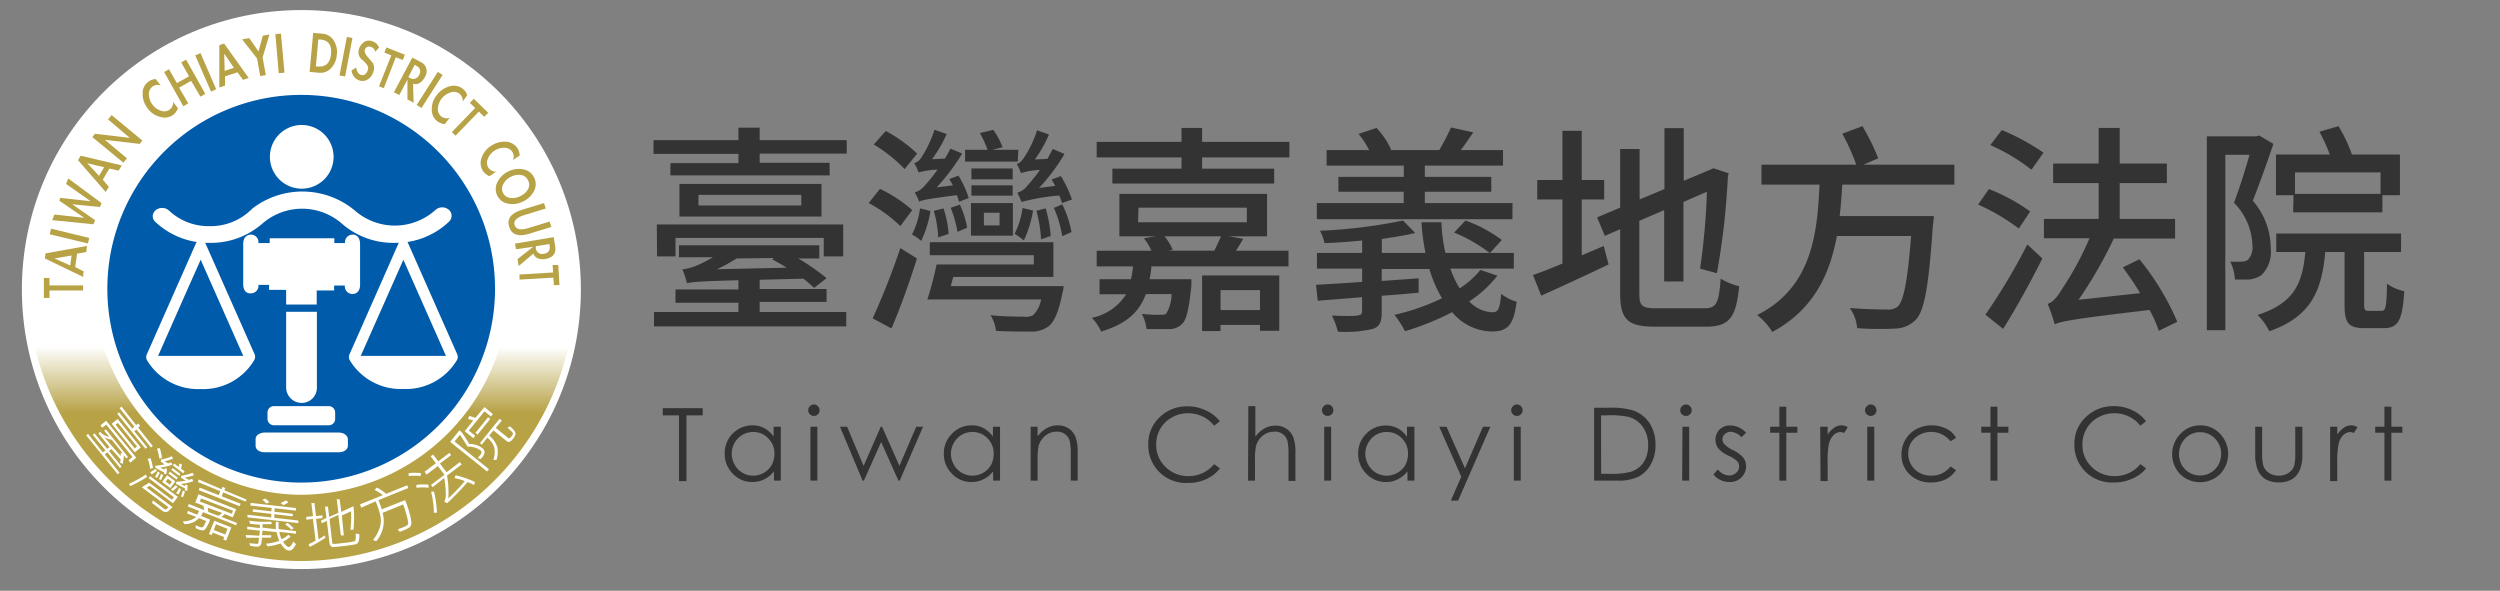 <svg id="圖層_1" data-name="圖層 1" xmlns="http://www.w3.org/2000/svg" xmlns:xlink="http://www.w3.org/1999/xlink" viewBox="0 0 270.84 64"><rect x="0" y="0" width="270.84" height="64" fill="#808080" stroke="none"/><defs><style>.cls-1{fill:#333;}.cls-2{fill:#fff;}.cls-3{fill:url(#linear-gradient);}.cls-4{fill:#005bab;}.cls-5{fill:#b7a246;}</style><linearGradient id="linear-gradient" x1="32.65" y1="60.77" x2="32.65" y2="37.52" gradientUnits="userSpaceOnUse"><stop offset="0.69" stop-color="#b7a246"/><stop offset="1" stop-color="#fff"/></linearGradient></defs><path class="cls-1" d="M91.73,15.18v1.46H82.3v1h7.58V19H72.63V17.67H80v-1H70.8V15.18H80V13.83H82.3v1.35ZM82.3,33.8h9.38v1.56H70.85V33.8H80v-1H73.18V31.36H80v-1c-4.39.12-5.09.19-5.57.33a12.07,12.07,0,0,0-.5-1.51,6.35,6.35,0,0,0,1.3-.31,13.8,13.8,0,0,0,2-1H73.56v-1.3h15.2V28H86.48a25.34,25.34,0,0,1,3.07,2.13L88.2,31.19a14.12,14.12,0,0,0-1.17-1l-4.73.12v1h7.25v1.39H82.3ZM71.16,24.32H91.35v3.46H89.24v-2H73.18v2h-2ZM89,19.93v3.53H73.61V19.93Zm-2.19,1.18H75.67v1.15H86.81ZM79.8,28a18.73,18.73,0,0,1-2.13,1.17L85.23,29c-.53-.33-1.08-.64-1.59-.91l.19-.14Z"/><path class="cls-1" d="M97.54,24.49A15,15,0,0,0,94.11,22l1.22-1.54a15,15,0,0,1,3.5,2.3Zm-3,10a79.8,79.8,0,0,0,3-7.61L99.34,28c-.77,2.47-1.8,5.35-2.76,7.58ZM98,18.32a15.3,15.3,0,0,0-3.34-2.66l1.3-1.47a15.51,15.51,0,0,1,3.4,2.45Zm2.8,4.54a11.76,11.76,0,0,1-1,3.24,5.4,5.4,0,0,0-1-.7,8.43,8.43,0,0,0,.87-2.83Zm3.1-1a4.67,4.67,0,0,0-.24-.72c-3.14.41-3.74.53-4.08.7a7.09,7.09,0,0,0-.48-1,2.17,2.17,0,0,0,1.13-.79,14.6,14.6,0,0,0,1.34-1.68,9.6,9.6,0,0,0-2.06.31,3.86,3.86,0,0,0-.48-1,1.35,1.35,0,0,0,.79-.62,12.62,12.62,0,0,0,1.42-3l1.32.46a14.22,14.22,0,0,1-1.59,2.73l1.39-.07a9.71,9.71,0,0,0,.6-1.08l1.28.53a22.73,22.73,0,0,1-2.76,3.67l1.75-.22c-.12-.24-.27-.48-.39-.69l1-.36a11.06,11.06,0,0,1,1.11,2.42ZM115.23,31a4.35,4.35,0,0,1-.15.84c-.4,2-.88,3.05-1.51,3.53a3.11,3.11,0,0,1-2,.55c-.72,0-2.18,0-3.67-.07a3.91,3.91,0,0,0-.6-1.7c1.46.14,3,.16,3.62.16a1.8,1.8,0,0,0,1-.16,3.14,3.14,0,0,0,.87-1.71H100.47a39,39,0,0,0,1-3.79H112v-1H100.73V26.24h13.39V30H103.27L103,31Zm-13.59-5.28a11.7,11.7,0,0,0-.48-2.88l1.06-.26a11.41,11.41,0,0,1,.55,2.76Zm2.09-.6a12.35,12.35,0,0,0-.74-2.61l1-.34a10.2,10.2,0,0,1,.79,2.5Zm6.53-7.61h-5.71V16.23H107a13.9,13.9,0,0,0-.84-1.82l1.46-.34a9.39,9.39,0,0,1,1,1.88l-1.11.28h2.81ZM105.19,22h4.54v3.53h-4.54Zm4.52-2.57h-4.47V18.25h4.47Zm-4.47.65h4.47v1.12h-4.47Zm1.35,4.34h1.7V23.05h-1.7Zm5.33-1.61a12.61,12.61,0,0,1-1,3.24,7.23,7.23,0,0,0-1-.72,8.9,8.9,0,0,0,.86-2.8Zm3.14-.81c-.07-.22-.17-.51-.29-.82a22.52,22.52,0,0,0-4.1.7c-.07-.19-.32-.75-.46-1a2.11,2.11,0,0,0,1.13-.81,17,17,0,0,0,1.32-1.66,7.93,7.93,0,0,0-2.06.34,5.74,5.74,0,0,0-.46-1c.26,0,.5-.27.77-.63a11.58,11.58,0,0,0,1.44-3l1.29.45a13.54,13.54,0,0,1-1.53,2.71l1.37-.07c.19-.36.4-.72.57-1.08l1.27.55a19.88,19.88,0,0,1-2.76,3.68l1.76-.22-.39-.7,1-.36a12.37,12.37,0,0,1,1.2,2.53Zm-2.28,3.93a13.79,13.79,0,0,0-.5-3.09l1-.27a13.82,13.82,0,0,1,.55,3Zm2.3-3.79a11.12,11.12,0,0,1,1,3l-1,.45a12.44,12.44,0,0,0-.91-3.07Z"/><path class="cls-1" d="M134.69,25.88c-.29.46-.53.89-.79,1.28h5.69v1.7H124.73c0,.48-.12,1-.19,1.39l4.53,0s0,.45,0,.72c-.27,2.49-.51,3.64-1,4.12a1.91,1.91,0,0,1-1.39.56c-.53,0-1.46,0-2.47,0A4.66,4.66,0,0,0,123.7,34a13.63,13.63,0,0,0,2,.1c.34,0,.53,0,.67-.17a4.11,4.11,0,0,0,.55-2.07h-2.78c-.7,1.88-2,3.2-4.85,4.06a5,5,0,0,0-1-1.49A5.7,5.7,0,0,0,122,31.88h-2.88V30.25h3.41a11.55,11.55,0,0,0,.22-1.39h-3.94v-1.7h5.93a5.8,5.8,0,0,0-.82-1.35l1.35-.21h-4V21h16V25.6h-4.15Zm5-10.51v1.68h-9.46v1.22h7.81v1.61H120.51V18.27H128V17.05h-9.19V15.37H128V13.86h2.23v1.51Zm-16.39,8.71h11.78V22.5H123.34Zm2.85,1.52a5.21,5.21,0,0,1,.89,1.46l-.48.1h5c.24-.51.53-1.11.72-1.56Zm4.08,4.24h8.36v6h-2.09V35.2h-4.27v.67h-2Zm2,1.59v2.16h4.27V31.43Z"/><path class="cls-1" d="M162.22,29.87a12.59,12.59,0,0,1-3.05,2.78,3.6,3.6,0,0,0,2.55,1.18c.62,0,.79-.51.91-2a4.79,4.79,0,0,0,1.68.86c-.34,2.59-1,3.22-2.71,3.22a5.71,5.71,0,0,1-4.28-2.09,29.68,29.68,0,0,1-5.11,2.06,10.26,10.26,0,0,0-1.15-1.77,23.89,23.89,0,0,0,5.16-1.8,14.15,14.15,0,0,1-1.37-3.17h-5.16v1.3l4-.29v1.56c-1.32.12-2.66.24-4,.33v1.8c0,1.08-.24,1.56-1,1.8a13.05,13.05,0,0,1-3.75.29,9.43,9.43,0,0,0-.64-1.75c1.2.07,2.47.07,2.78,0s.48-.1.48-.43V32.2l-4.8.38-.19-1.73c1.37-.07,3.09-.17,5-.31V29.1h-4.9V27.4h4.9V26.05c-1.39.15-2.78.24-4.08.29A5.11,5.11,0,0,0,143,25a56.26,56.26,0,0,0,9-1.11l1.32,1.35c-1.05.26-2.3.45-3.62.65V27.4h4.73a22.77,22.77,0,0,1-.43-3.32h2.16a17.3,17.3,0,0,0,.43,3.32h4.8a17.29,17.29,0,0,0-3.86-2.21l1.24-1.3A15,15,0,0,1,162.7,26l-1.27,1.4H164v1.7h-6.87a10.55,10.55,0,0,0,1,2.14,9.25,9.25,0,0,0,2.25-2Zm1.63-6.12H142.66V22h9.41V20.77H145V19.16h7.08V17.94h-8.36V16.26h4.61a9.77,9.77,0,0,0-1.15-1.75l1.94-.65a8.34,8.34,0,0,1,1.59,2.35l-.12.05h5.33a22.07,22.07,0,0,0,1.27-2.45l2.42.53c-.48.69-.93,1.37-1.36,1.92h4.58v1.68h-8.47v1.22h7.2v1.61h-7.2V22h9.5Z"/><path class="cls-1" d="M173.74,26.65l.53,2c-2.52,1.2-5.21,2.45-7.3,3.38l-.89-2.23c.87-.31,2-.74,3.19-1.25V21.61h-2.73V19.5h2.73V14.17h2.09V19.5h2.43v2.11h-2.43v6.05Zm10.92,6.75c1.32,0,1.56-.6,1.75-3.22a6.43,6.43,0,0,0,2,.82c-.31,3.31-1,4.39-3.58,4.39h-5.52c-2.95,0-3.79-.75-3.79-3.63V24.83l-1.66.72-.84-2,2.5-1.06V16.14h2.11v5.47l2.69-1.13v-6.6h2.09v5.71l3.22-1.36,1.65.55-.09.36A79.39,79.39,0,0,1,186,29.6l-1.82-.5a73.4,73.4,0,0,0,.74-8.33l-2.54,1.11v8.61h-2.09V22.76l-2.69,1.16v7.87c0,1.34.27,1.61,1.8,1.61Z"/><path class="cls-1" d="M199.59,20c-.08,1.12-.15,2.28-.29,3.41h10.2a6.53,6.53,0,0,1-.1,1c-.45,6.63-.91,9.27-1.87,10.25a3.26,3.26,0,0,1-2.28.94,33.36,33.36,0,0,1-4.05-.05,4.41,4.41,0,0,0-.8-2.18c1.71.14,3.34.16,4,.16a1.68,1.68,0,0,0,1.15-.28c.68-.56,1.11-2.79,1.49-7.68H199c-.76,4.12-2.52,8-7,10.39a6.84,6.84,0,0,0-1.63-1.83c5.95-3,6.51-8.85,6.75-14.13h-6.29V17.84H201.1a23.79,23.79,0,0,0-1.51-3.36l2.18-.81a24.16,24.16,0,0,1,1.71,3.48l-1.61.69h9.86V20Z"/><path class="cls-1" d="M218.71,24.76a22.32,22.32,0,0,0-4.41-2.6l1.17-1.68a20.33,20.33,0,0,1,4.47,2.43Zm-3.62,9.33a65.87,65.87,0,0,0,4.54-7.61L221.26,28c-1.25,2.5-2.83,5.38-4.25,7.63Zm1.78-20a24.27,24.27,0,0,1,4.51,2.45l-1.3,1.85a20.29,20.29,0,0,0-4.46-2.67Zm17,21.75a11.81,11.81,0,0,0-1-2.26c-8.47,1-9.55,1.23-10.27,1.56a19.26,19.26,0,0,0-.77-2.23c.51-.12,1-.67,1.54-1.56a34,34,0,0,0,3-5.54h-4.94V23.72h5.93V19.83h-4.93V17.72h4.93V13.86h2.28v3.86h5.11v2.11h-5.11v3.89h6v2.12H229a46.21,46.21,0,0,1-3.82,6.64l6.67-.72c-.57-1-1.25-1.92-1.87-2.8l1.8-.87a28.58,28.58,0,0,1,4.1,6.77Z"/><path class="cls-1" d="M246.29,15.59c-.67,2-1.51,4.32-2.23,6.16A7.84,7.84,0,0,1,246,26.87a3.54,3.54,0,0,1-1,2.93,2.94,2.94,0,0,1-1.3.48c-.43,0-1,0-1.58,0a4.83,4.83,0,0,0-.51-1.94,10.45,10.45,0,0,0,1.23,0,1.22,1.22,0,0,0,.69-.19,2,2,0,0,0,.49-1.56,6.92,6.92,0,0,0-2-4.63c.6-1.58,1.24-3.6,1.68-5.19h-2.62v19h-2v-21h5.35l.32-.09ZM258,33.68c.45,0,.55-.38.6-2.95a4.89,4.89,0,0,0,1.87.82c-.19,3.21-.7,4-2.23,4h-1.95C254.4,35.58,254,35,254,33V27.3h-2.09c-.38,4.2-1.53,7-6.07,8.59a6,6,0,0,0-1.27-1.77c4-1.28,4.87-3.44,5.18-6.82H246.6v-2h13.52v2h-4v5.64c0,.65.08.74.53.74Zm-9.53-12.53h-1.9V16.74h5.83a18.89,18.89,0,0,0-1.12-2.47l2.06-.6a16.22,16.22,0,0,1,1.46,3.07H260v4.41h-1.9V23h-9.67Zm.16-2.47V21h9.27V18.68Z"/><path class="cls-1" d="M71.8,45v-.78h4.33V45H74.37v7.12h-.81V45Z"/><path class="cls-1" d="M84.59,46.23v5.84h-.74v-1a3.17,3.17,0,0,1-1.06.86,2.77,2.77,0,0,1-1.28.29,2.84,2.84,0,0,1-2.12-.9,3,3,0,0,1-.88-2.18,3,3,0,0,1,3-3.06,2.69,2.69,0,0,1,1.3.31,2.92,2.92,0,0,1,1,.91V46.23Zm-3,.57a2.31,2.31,0,0,0-1.16.31,2.37,2.37,0,0,0-.85.87,2.48,2.48,0,0,0-.31,1.18,2.41,2.41,0,0,0,.32,1.18,2.25,2.25,0,0,0,.85.88,2.2,2.2,0,0,0,1.14.31,2.33,2.33,0,0,0,1.17-.31,2.21,2.21,0,0,0,.85-.84,2.43,2.43,0,0,0,.3-1.2,2.28,2.28,0,0,0-.67-1.69A2.18,2.18,0,0,0,81.59,46.8Z"/><path class="cls-1" d="M88.17,43.82a.56.56,0,0,1,.44.19.59.59,0,0,1,.18.44.58.58,0,0,1-.18.43.59.59,0,0,1-.44.18.6.6,0,0,1-.43-.18.58.58,0,0,1-.18-.43.59.59,0,0,1,.18-.44A.57.57,0,0,1,88.17,43.82Zm-.37,2.41h.75v5.84H87.8Z"/><path class="cls-1" d="M91,46.23h.77l1.79,4.24,1.86-4.24h.14l1.88,4.24,1.82-4.24H100l-2.53,5.84h-.14l-1.87-4.18-1.87,4.18h-.14Z"/><path class="cls-1" d="M108.34,46.23v5.84h-.75v-1a3.08,3.08,0,0,1-1.06.86,2.77,2.77,0,0,1-1.28.29,2.84,2.84,0,0,1-2.12-.9,3,3,0,0,1-.88-2.18,2.94,2.94,0,0,1,.89-2.16,2.88,2.88,0,0,1,2.13-.9,2.69,2.69,0,0,1,1.3.31,2.92,2.92,0,0,1,1,.91V46.23Zm-3,.57a2.25,2.25,0,0,0-2,1.18,2.38,2.38,0,0,0-.32,1.18,2.41,2.41,0,0,0,.32,1.18,2.27,2.27,0,0,0,2,1.19,2.33,2.33,0,0,0,1.17-.31,2.28,2.28,0,0,0,.85-.84,2.53,2.53,0,0,0,.29-1.2,2.31,2.31,0,0,0-.66-1.69A2.22,2.22,0,0,0,105.33,46.8Z"/><path class="cls-1" d="M111.66,46.23h.75v1.05a3.12,3.12,0,0,1,1-.9,2.42,2.42,0,0,1,1.19-.3,2.07,2.07,0,0,1,1.16.33,2,2,0,0,1,.75.9,4.79,4.79,0,0,1,.24,1.76v3H116V49.29a7.41,7.41,0,0,0-.08-1.35,1.36,1.36,0,0,0-1.47-1.17,1.84,1.84,0,0,0-1.22.45,2.18,2.18,0,0,0-.72,1.12,8.06,8.06,0,0,0-.1,1.59v2.14h-.75Z"/><path class="cls-1" d="M132.15,45.64l-.62.48a3.45,3.45,0,0,0-1.24-1,3.63,3.63,0,0,0-1.59-.35,3.44,3.44,0,0,0-1.75.46,3.26,3.26,0,0,0-1.25,1.22,3.31,3.31,0,0,0-.44,1.72,3.24,3.24,0,0,0,1,2.41,3.45,3.45,0,0,0,2.5,1,3.56,3.56,0,0,0,2.78-1.3l.62.47a4,4,0,0,1-1.48,1.16,4.66,4.66,0,0,1-2,.41,4.07,4.07,0,0,1-4.28-4.19,3.92,3.92,0,0,1,1.22-2.92,4.2,4.2,0,0,1,3-1.19,4.52,4.52,0,0,1,2,.44A3.87,3.87,0,0,1,132.15,45.64Z"/><path class="cls-1" d="M135.24,44H136v3.31a3.22,3.22,0,0,1,1-.9,2.45,2.45,0,0,1,1.19-.3,2.07,2.07,0,0,1,1.16.33,2,2,0,0,1,.75.9,4.76,4.76,0,0,1,.24,1.76v3h-.75V49.29a7.41,7.41,0,0,0-.08-1.35A1.37,1.37,0,0,0,138,46.77a1.84,1.84,0,0,0-1.22.45,2.1,2.1,0,0,0-.71,1.12,7.15,7.15,0,0,0-.11,1.59v2.14h-.75Z"/><path class="cls-1" d="M143.83,43.82a.58.58,0,0,1,.44.19.59.59,0,0,1,.18.44.58.58,0,0,1-.18.43.6.6,0,0,1-.44.18.6.6,0,0,1-.43-.18.58.58,0,0,1-.18-.43.59.59,0,0,1,.18-.44A.57.57,0,0,1,143.83,43.82Zm-.37,2.41h.75v5.84h-.75Z"/><path class="cls-1" d="M153.23,46.23v5.84h-.75v-1a3.08,3.08,0,0,1-1.06.86,2.77,2.77,0,0,1-1.28.29,2.84,2.84,0,0,1-2.12-.9,3,3,0,0,1-.88-2.18A2.94,2.94,0,0,1,148,47a2.88,2.88,0,0,1,2.13-.9,2.69,2.69,0,0,1,1.3.31,2.92,2.92,0,0,1,1,.91V46.23Zm-3,.57a2.25,2.25,0,0,0-2,1.18,2.38,2.38,0,0,0-.32,1.18,2.41,2.41,0,0,0,.32,1.18,2.25,2.25,0,0,0,.85.88,2.22,2.22,0,0,0,1.14.31,2.28,2.28,0,0,0,1.17-.31,2.24,2.24,0,0,0,.86-.84,2.53,2.53,0,0,0,.29-1.2,2.31,2.31,0,0,0-.66-1.69A2.22,2.22,0,0,0,150.22,46.8Z"/><path class="cls-1" d="M155.92,46.23h.79l2,4.5,1.95-4.5h.8l-3.49,8h-.79l1.13-2.58Z"/><path class="cls-1" d="M164.33,43.82a.58.58,0,0,1,.44.19.59.59,0,0,1,.18.44.58.58,0,0,1-.18.43.6.6,0,0,1-.44.18.61.61,0,0,1-.61-.61.59.59,0,0,1,.18-.44A.56.56,0,0,1,164.33,43.82ZM164,46.23h.75v5.84H164Z"/><path class="cls-1" d="M172.7,52.07v-7.9h1.64a8.29,8.29,0,0,1,2.57.29,3.51,3.51,0,0,1,1.8,1.39,4.29,4.29,0,0,1,.64,2.37,4.18,4.18,0,0,1-.51,2.09,3.27,3.27,0,0,1-1.33,1.33,5,5,0,0,1-2.3.43Zm.76-.74h.91a8.26,8.26,0,0,0,2.27-.21,2.62,2.62,0,0,0,1.4-1,3.21,3.21,0,0,0,.51-1.84,3.37,3.37,0,0,0-.55-2,2.78,2.78,0,0,0-1.54-1.11A9.45,9.45,0,0,0,174,45h-.55Z"/><path class="cls-1" d="M182.65,43.82a.58.58,0,0,1,.44.19.59.59,0,0,1,.18.44.58.58,0,0,1-.18.43.6.6,0,0,1-.44.18.62.62,0,0,1-.44-.18.58.58,0,0,1-.18-.43.63.63,0,0,1,.62-.63Zm-.38,2.41H183v5.84h-.76Z"/><path class="cls-1" d="M189.16,46.87l-.49.5a1.73,1.73,0,0,0-1.18-.59.88.88,0,0,0-.62.24.75.75,0,0,0-.27.57.85.85,0,0,0,.22.54,2.91,2.91,0,0,0,.9.62,3.5,3.5,0,0,1,1.15.84,1.56,1.56,0,0,1,.29.91,1.65,1.65,0,0,1-.5,1.22,1.71,1.71,0,0,1-1.27.5,2.11,2.11,0,0,1-1-.22,2.05,2.05,0,0,1-.76-.6l.47-.54a1.65,1.65,0,0,0,1.22.65,1.12,1.12,0,0,0,.77-.29.9.9,0,0,0,.32-.68.88.88,0,0,0-.21-.58,3.54,3.54,0,0,0-1-.62,3,3,0,0,1-1.08-.81,1.59,1.59,0,0,1,.17-2,1.62,1.62,0,0,1,1.15-.44A2.38,2.38,0,0,1,189.16,46.87Z"/><path class="cls-1" d="M192.77,44.06h.75v2.17h1.2v.65h-1.2v5.19h-.75V46.88h-1v-.65h1Z"/><path class="cls-1" d="M197.19,46.23H198v.85a2.73,2.73,0,0,1,.72-.75,1.4,1.4,0,0,1,.8-.25,1.38,1.38,0,0,1,.66.2l-.39.63a1,1,0,0,0-.4-.1,1.05,1.05,0,0,0-.72.31,1.91,1.91,0,0,0-.54,1,9.56,9.56,0,0,0-.13,2v2h-.77Z"/><path class="cls-1" d="M202.67,43.82a.58.58,0,0,1,.44.19.59.59,0,0,1,.18.44.58.58,0,0,1-.18.43.6.6,0,0,1-.44.18.58.58,0,0,1-.43-.18.56.56,0,0,1-.19-.43.56.56,0,0,1,.19-.44A.56.56,0,0,1,202.67,43.82Zm-.38,2.41h.76v5.84h-.76Z"/><path class="cls-1" d="M211.91,47.44l-.6.37a2.67,2.67,0,0,0-3.88-.34,2.25,2.25,0,0,0-.7,1.67,2.36,2.36,0,0,0,.32,1.21,2.32,2.32,0,0,0,.89.87,2.57,2.57,0,0,0,1.27.31,2.54,2.54,0,0,0,2.1-1l.6.4a2.88,2.88,0,0,1-1.12,1,3.66,3.66,0,0,1-1.61.34,3.16,3.16,0,0,1-2.3-.88A2.85,2.85,0,0,1,206,49.2a3.08,3.08,0,0,1,1.6-2.71,3.48,3.48,0,0,1,1.68-.41,3.55,3.55,0,0,1,1.12.18,3.24,3.24,0,0,1,.91.46A2.63,2.63,0,0,1,211.91,47.44Z"/><path class="cls-1" d="M215.64,44.06h.75v2.17h1.19v.65h-1.19v5.19h-.75V46.88h-1v-.65h1Z"/><path class="cls-1" d="M232.49,45.64l-.62.48a3.37,3.37,0,0,0-1.24-1,3.63,3.63,0,0,0-1.59-.35,3.47,3.47,0,0,0-1.75.46,3.23,3.23,0,0,0-1.24,1.22,3.32,3.32,0,0,0-.45,1.72,3.24,3.24,0,0,0,1,2.41,3.46,3.46,0,0,0,2.5,1,3.53,3.53,0,0,0,2.78-1.3l.62.47A3.9,3.9,0,0,1,231,51.86a4.71,4.71,0,0,1-2,.41,4.06,4.06,0,0,1-4.27-4.19A3.92,3.92,0,0,1,226,45.16,4.19,4.19,0,0,1,229,44a4.47,4.47,0,0,1,2,.44A3.8,3.8,0,0,1,232.49,45.64Z"/><path class="cls-1" d="M238.35,46.08a2.9,2.9,0,0,1,2.24,1,3.15,3.15,0,0,1-.05,4.25,3.1,3.1,0,0,1-4.39,0,3.14,3.14,0,0,1,0-4.25A2.9,2.9,0,0,1,238.35,46.08Zm0,.74a2.19,2.19,0,0,0-1.62.69,2.43,2.43,0,0,0-.36,2.86,2.16,2.16,0,0,0,.83.84,2.27,2.27,0,0,0,1.15.3,2.23,2.23,0,0,0,1.14-.3,2.16,2.16,0,0,0,.83-.84,2.35,2.35,0,0,0,.31-1.19,2.3,2.3,0,0,0-.67-1.67A2.2,2.2,0,0,0,238.35,46.82Z"/><path class="cls-1" d="M244.32,46.23h.75V49a5.35,5.35,0,0,0,.11,1.37,1.51,1.51,0,0,0,.61.85,1.86,1.86,0,0,0,1.09.31,1.84,1.84,0,0,0,1.06-.3,1.51,1.51,0,0,0,.61-.8,5.88,5.88,0,0,0,.11-1.43V46.23h.77V49.1a4.53,4.53,0,0,1-.28,1.82,2.14,2.14,0,0,1-.85,1,2.69,2.69,0,0,1-1.42.34,2.73,2.73,0,0,1-1.43-.34,2.17,2.17,0,0,1-.85-1,4.67,4.67,0,0,1-.28-1.87Z"/><path class="cls-1" d="M252.44,46.23h.77v.85a2.76,2.76,0,0,1,.73-.75,1.39,1.39,0,0,1,.79-.25,1.42,1.42,0,0,1,.67.2l-.39.63a1,1,0,0,0-.4-.1,1.1,1.1,0,0,0-.73.31,1.91,1.91,0,0,0-.53,1,9.33,9.33,0,0,0-.14,2v2h-.77Z"/><path class="cls-1" d="M258.32,44.06h.75v2.17h1.19v.65h-1.19v5.19h-.75V46.88h-1v-.65h1Z"/><circle class="cls-2" cx="32.65" cy="31.37" r="30.28"/><path class="cls-3" d="M61.52,37.78a29.81,29.81,0,0,1-28.83,23c-13.95,0-25.93-10.21-28.92-23.25h7.44c2.8,9,11.53,16.07,21.48,16.07A22.63,22.63,0,0,0,54.08,37.78Z"/><path class="cls-4" d="M53.63,31.28a21,21,0,1,1-21-21A21,21,0,0,1,53.63,31.28Z"/><path class="cls-2" d="M34.33,33.78H31V42a1.68,1.68,0,0,0,1.69,1.65A1.64,1.64,0,0,0,34.33,42Z"/><path class="cls-2" d="M35.56,44H29.74a.7.7,0,0,0-.76.65v.77a.7.7,0,0,0,.76.65h5.82a.69.69,0,0,0,.75-.65v-.77A.7.7,0,0,0,35.56,44Z"/><path class="cls-2" d="M36.69,46.86h-8c-.56,0-1,.3-1,.69v.75c0,.41.41.7,1,.7h8c.55,0,1-.29,1-.7v-.75C37.65,47.16,37.24,46.86,36.69,46.86Z"/><path class="cls-2" d="M48.92,23.27a.91.91,0,0,0-.41-.63,1.1,1.1,0,0,0-1.36.13,6.57,6.57,0,0,1-8.67.07,8.88,8.88,0,0,0-11.24-.17l.05,0-.2.16,0,0a6.27,6.27,0,0,1-4.38,1.67,6.23,6.23,0,0,1-4.38-1.67,1.09,1.09,0,0,0-.68-.3,1.13,1.13,0,0,0-.69.17.94.94,0,0,0-.41.63v.1a.8.8,0,0,0,.27.6,8.38,8.38,0,0,0,5.9,2.28,8.45,8.45,0,0,0,5.48-1.9l0,0s0,0,0,0l.15-.12a6.55,6.55,0,0,1,8.68-.07,8.47,8.47,0,0,0,5.71,2.09A8.37,8.37,0,0,0,48.66,24a.87.87,0,0,0,.26-.61Zm0,0h0v0Z"/><path class="cls-2" d="M36.14,17a3.45,3.45,0,1,1-3.46-3.46A3.46,3.46,0,0,1,36.14,17Z"/><path class="cls-2" d="M27.58,38.37l-5.32-12a.56.56,0,0,0-.52-.35.57.57,0,0,0-.52.36h0l-5.31,12a.75.75,0,0,0,0,.62,6.46,6.46,0,0,0,5.81,3.15A6.43,6.43,0,0,0,27.55,39,.72.72,0,0,0,27.58,38.37ZM21.74,28.14c.32.71,4.33,9.77,4.61,10.41H17.13l3.09-7Z"/><path class="cls-2" d="M49.53,38.37l-5.31-12A.56.56,0,0,0,43.7,26a.57.57,0,0,0-.53.37v0l-5.3,12a.71.71,0,0,0,0,.62,6.45,6.45,0,0,0,5.81,3.15A6.44,6.44,0,0,0,49.51,39,.72.72,0,0,0,49.53,38.37ZM43.7,28.14l4.61,10.41H39.08c.2-.43,2-4.5,2-4.5S43.4,28.83,43.7,28.14Z"/><path class="cls-2" d="M38.26,25.42a.82.82,0,0,0-.88.91H36.22v-.52h-7v.52H28a.82.82,0,0,0-.88-.91s-.77,0-.77,1v4.36c0,1.07.77,1,.77,1a.83.83,0,0,0,.88-.92h1.15v.54H31v1.59h3.31V31.47h1.89v-.54h1.16a.83.83,0,0,0,.88.92s.77,0,.77-1V26.45C39,25.4,38.26,25.42,38.26,25.42Z"/><path class="cls-2" d="M12.75,51.37l-3.41-4.2.2-.16,1.6,2,.28-.22-1.37-1.69.19-.15,1.37,1.68.26-.2c-.2-.24-.6-.72-1.2-1.47l.16-.19a1.77,1.77,0,0,0,1,.56l-.54-.67.18-.15,2.4,3-.19.15-.26-.33a5.93,5.93,0,0,1-.12.93L13,50.11a1.58,1.58,0,0,0,.07-.34l-1-1.12-.26.21,1.36,1.68L13,50.7,11.63,49l-.28.22,1.6,2Zm1.38-1.25-.21-.25.43-.36L11.51,46l-.43.34-.2-.25.62-.51,3.26,4Zm-1.05-.72a2.74,2.74,0,0,0,0-.31l.19,0-1.17-1.45a2.23,2.23,0,0,1-.79-.27C11.66,47.79,12.24,48.46,13.08,49.4ZM14.6,49l-2.5-3.09.64-.52,2.51,3.09Zm0-.42.25-.21-2.08-2.56-.25.2Zm1.76-.1-1.58-1.95-.24.19,1.41,1.74-.19.16L12.7,44.83l.2-.16,1.42,1.75.23-.2-1.59-2,.2-.17,1.59,2,.22-.17.21.26-.21.18,1.58,2Z"/><path class="cls-2" d="M15.92,51.67a11.61,11.61,0,0,1-1.84,1L14,52.4a12.6,12.6,0,0,0,1.82-1Zm2.77,3.27-.4.39a.43.43,0,0,1-.3.14.49.49,0,0,1-.37-.11l-1.14-.86.07-.3,1.24.93a.2.2,0,0,0,.28,0l.18-.18-2.89-2.16.8-.5,2.47,1.85.2-.28L16.1,51.79l.16-.2,3,2.24-.52.69-2.52-1.89-.33.2Zm-2.12-4.22-.3.07A4.82,4.82,0,0,0,16,49.7l.31-.06A5.66,5.66,0,0,1,16.57,50.72ZM17,51a4.82,4.82,0,0,1-.57.39l-.15-.23a3.62,3.62,0,0,0,.56-.37Zm0,.77-.21-.12a3.36,3.36,0,0,0,.29-.56l.23.12A4,4,0,0,1,17,51.79Zm1-.38-.24-.08a.37.37,0,0,0,0-.15,10.41,10.41,0,0,1-.93-.49l0-.21a10,10,0,0,0,1-.15L17.41,50l.05-.23a4,4,0,0,0,1.16-.34l.13.26a5.73,5.73,0,0,1-.92.28,3.58,3.58,0,0,0,.4.23l.32-.11.12.25a5.35,5.35,0,0,1-1.32.31l.48.24a.34.34,0,0,0,0-.18l.25.07A2.39,2.39,0,0,1,18,51.41Zm-.43-1.76-.31.05A5,5,0,0,0,17,48.6l.31-.05A5.4,5.4,0,0,1,17.55,49.65ZM17.45,52l-.24-.1a3.35,3.35,0,0,0,.23-.55l.24.09A3.16,3.16,0,0,1,17.45,52Zm1,.87-.88-.66.54-.72.88.66Zm-.06-.36.24-.32-.45-.33-.23.32Zm.73-.56-.87-.65.15-.2.87.65Zm.11.79a3.23,3.23,0,0,1-.53.46l-.17-.2a3.32,3.32,0,0,0,.52-.45Zm.19-1.19-.87-.65.15-.19.86.65Zm.43-.28-1.12-.85.15-.2.48.36a1.43,1.43,0,0,0,.07-.36l.27.08a2.54,2.54,0,0,1-.09.47l.39.29Zm-.53,2.29-.25-.13a2,2,0,0,0,.32-.56l.22.12A3.39,3.39,0,0,1,19.33,53.56Zm1-.36L20,53.11l.06-.19c-.39-.19-.7-.37-1-.52l.06-.21a8.07,8.07,0,0,0,1-.11l-.53-.35.06-.19a5.37,5.37,0,0,0,1.21-.32l.16.26a5,5,0,0,1-1,.25,4.88,4.88,0,0,0,.46.26l.34-.12.12.27a6,6,0,0,1-1.34.28,3.87,3.87,0,0,0,.45.25.58.58,0,0,0,0-.19l.27.08A5.51,5.51,0,0,1,20.28,53.2Zm-.47.68-.24-.1a4.17,4.17,0,0,0,.18-.63l.24.1A3.06,3.06,0,0,1,19.81,53.88Z"/><path class="cls-2" d="M25.59,56.91,22,55.49c-.06.11-.13.24-.23.4l1,.41a5.35,5.35,0,0,1-.31.68,1.88,1.88,0,0,1-.26.38.38.38,0,0,1-.23.1,1.27,1.27,0,0,1-.49-.12l-.28-.12V56.9l.29.13a1,1,0,0,0,.39.1c.07,0,.13-.07.2-.16a4,4,0,0,0,.25-.53l-.78-.31a2,2,0,0,1-1.61.64l-.12-.29A2.2,2.2,0,0,0,21.26,56l-1-.38.1-.27,1,.41c.06-.09.13-.23.22-.4l-1.23-.49.1-.27,1.67.66a2.24,2.24,0,0,0-.1-.47l-.87-.35.35-.89,4.08,1.61-.35.89-.88-.35L24,56l1.66.65Zm1-2.57-2.41-1-.17.43,2.06.8-.11.27-4.43-1.74.11-.27,2.06.81.17-.42-2.44-1,.11-.27L24,53l.1-.25.3.12-.1.25,2.42,1Zm-1.47,1.32.13-.33L21.78,54l-.13.33Zm-1.05-.09L22.5,55a4.49,4.49,0,0,1,.06.46l1.1.42A2.19,2.19,0,0,0,24.07,55.57Zm.43,3-.31-.12.1-.26-1.24-.49-.11.27-.3-.12.57-1.44,1.85.73Zm-.1-.66.25-.62-1.25-.49-.24.62Z"/><path class="cls-2" d="M32.06,58.94c-.22.5-.49.74-.79.7s-.54-.28-.87-.76a6.79,6.79,0,0,1-1.42.31l-.16-.29a5.84,5.84,0,0,0,1.44-.31,3.57,3.57,0,0,1-.28-.94l-1.54-.17-.06.5c.42,0,.76,0,1,0l0,.27c-.31,0-.66,0-1,0l-.06.56a.45.45,0,0,1-.12.28.47.47,0,0,1-.2.12,1.7,1.7,0,0,1-.38,0l-.5-.07-.11-.3c.44.05.71.08.82.08a.15.15,0,0,0,.17-.16l.06-.5-1.38,0-.07-.29c.66,0,1.16.06,1.48.06l.06-.54-1.37-.15,0-.29,1.37.16,0-.36-.66-.06-.4-.05L27,56.41a11.12,11.12,0,0,0,2.36.1l.11.26a5.35,5.35,0,0,1-1,0l-.05.39,1.46.17c0-.16,0-.43,0-.79l.31,0a4.88,4.88,0,0,0,0,.78l1.88.22,0,.28-1.8-.2a2.27,2.27,0,0,0,.24.79,2.55,2.55,0,0,0,.73-.48l.24.2a3.32,3.32,0,0,1-.82.55,1.61,1.61,0,0,0,.28.36.59.59,0,0,0,.32.22c.17,0,.34-.18.51-.59Zm.26-2.27-5.51-.62,0-.28,2.58.29,0-.39-2-.22,0-.28,2,.23.05-.37-2.3-.26,0-.29,4.92.56,0,.28-2.29-.26-.05.38,2,.23,0,.27-2-.23,0,.39,2.59.29ZM29.19,54.4l-.33.15a2.24,2.24,0,0,0-.44-.39l.3-.15A2.73,2.73,0,0,1,29.19,54.4Zm2.06,0a1.83,1.83,0,0,1-.57.32l-.28-.23a3.11,3.11,0,0,0,.55-.28Zm.58,2.82-.27.17a3.46,3.46,0,0,0-.67-.57l.25-.18A4.41,4.41,0,0,1,31.83,57.26Z"/><path class="cls-2" d="M35.26,58.25a14.5,14.5,0,0,1-1.7,1l-.13-.29a7.84,7.84,0,0,0,.76-.39l-.29-2.35-.72.08,0-.3.73-.09-.18-1.42.33,0,.18,1.42.69-.08,0,.3-.69.08.27,2.23.67-.43Zm3.66-.38a1.78,1.78,0,0,1-.09.83.5.5,0,0,1-.28.27c-.1,0-.44.08-1,.15l-1.38.15a.4.4,0,0,1-.33-.11.53.53,0,0,1-.14-.3l-.29-2.42-.55.25-.08-.3.59-.27-.16-1.24.32,0L35.66,56l1-.44-.18-1.48.32,0,.17,1.38,1.32-.62a11.49,11.49,0,0,1,0,2.55l-.33,0a11,11,0,0,0,.07-2l-1,.46L37.25,58l-.32,0-.28-2.22-.95.45L36,58.84s0,0,0,.07a.2.2,0,0,0,.08,0,2.11,2.11,0,0,0,.38,0l.71-.08a6.78,6.78,0,0,0,1.24-.2c.11,0,.15-.33.13-.83Z"/><path class="cls-2" d="M44.24,52.87,41,54.18c.12.29.24.62.36,1l2.53-1a11.18,11.18,0,0,1,.51,1.55,3.76,3.76,0,0,1,.17,1,.66.66,0,0,1-.16.36,2.88,2.88,0,0,1-.71.38l-.39.15-.22-.28a5.37,5.37,0,0,0,.56-.21,1.92,1.92,0,0,0,.5-.25.4.4,0,0,0,.08-.2,5,5,0,0,0-.16-.78,12.14,12.14,0,0,0-.39-1.25l-2.23.91a3.29,3.29,0,0,1-.69,3.07l-.35-.13a3.89,3.89,0,0,0,.66-1.16A2.39,2.39,0,0,0,41.23,56a8.13,8.13,0,0,0-.54-1.68L39.13,55,39,54.64l2.47-1a4.31,4.31,0,0,0-.89-.56l.25-.26a4.55,4.55,0,0,1,1,.68l2.28-.93Z"/><path class="cls-2" d="M45.62,51.26l-.06.31a6.2,6.2,0,0,0-1.29,0l0-.31A5.4,5.4,0,0,1,45.62,51.26Zm.8,1.25,0,.34a4.42,4.42,0,0,0-1.31,0v-.32A5.16,5.16,0,0,1,46.42,52.51Zm3.6-2.2-1.59,1.21A10.49,10.49,0,0,1,48.57,54a23.77,23.77,0,0,0,1.79-1.88,6.66,6.66,0,0,0-1.12-.33l.13-.3a10.63,10.63,0,0,1,2.09.73l-.11.32a3.68,3.68,0,0,0-.7-.31,30.65,30.65,0,0,1-2.21,2.29l-.3-.17a2.08,2.08,0,0,0,.15-1,9.77,9.77,0,0,0-.17-1.57l-1.24,1-.19-.24,1.46-1.11-.72-.94-1.22.93L46,51.11l1.22-.93-.56-.74.26-.2.56.74,1.21-.92.18.24-1.21.92.72.94,1.43-1.09Zm-3,2.95a12.15,12.15,0,0,1,.32,2.29l-.34,0a9.52,9.52,0,0,0-.3-2.28Z"/><path class="cls-2" d="M50.84,48.1a2.2,2.2,0,0,1,1.41.45.7.7,0,0,1,.25.4c0,.15-.06.35-.26.6l-.16.18-.32-.11.22-.27a.62.62,0,0,0,.19-.34.29.29,0,0,0-.11-.21,2.14,2.14,0,0,0-1.4-.41c-.23-.36-.5-.79-.83-1.29l-.59.73,3.73,3-.2.25-4-3.21,1-1.25.23.19C50.32,47.24,50.58,47.66,50.84,48.1Zm2.55-3.24-.21.26-.69-.56-1.7,2.09.69.56-.2.26-.94-.76.93-1.15a3.06,3.06,0,0,0-.57-.17l.15-.32a4.34,4.34,0,0,1,.64.21l1-1.18Zm-.28.53-1.37,1.69-.23-.19,1.37-1.69Zm2.12.8a2.67,2.67,0,0,1,.51.5.55.55,0,0,1,.1.39,1.31,1.31,0,0,1-.32.52c-.22.28-.43.35-.63.19l-1.43-1.16-.46.56a2.63,2.63,0,0,1,.88,1.28,2.66,2.66,0,0,1-.09,1.35l-.35,0a2.37,2.37,0,0,0,.12-1.29,2,2,0,0,0-.77-1.1l-.6.74L52,48l2.12-2.63.24.19-.65.8,1.38,1.12a.16.16,0,0,0,.1,0s.11-.07.21-.19a1.06,1.06,0,0,0,.16-.24.26.26,0,0,0,0-.12.77.77,0,0,0-.19-.24,3.39,3.39,0,0,0-.39-.34Z"/><path class="cls-5" d="M9,30.92v.55l-3.64,0,0,.81-.61,0,0-2.17h.61l0,.81Z"/><path class="cls-5" d="M8.15,28.94l.91.45L9,30l-4.14-2,.07-.55,4.5-.81-.08.66-1,.18ZM5.9,28l1.71.76.14-1.08Z"/><path class="cls-5" d="M9.67,25.78l-.14.6-4.14-1,.14-.61Z"/><path class="cls-5" d="M9.13,23.6,6.42,21.74l.11-.3,3.29.36L7.16,19.93l.23-.6L11,22l-.17.43-3-.3,2.47,1.72-.17.45-4.47-.45.23-.61Z"/><path class="cls-5" d="M11.14,19.47l.65.77-.34.56-3-3.45.29-.48,4.45,1.05-.34.57-1-.23ZM9.45,17.68l1.28,1.37.55-.93Z"/><path class="cls-5" d="M10,14.85l.29-.36,3.78.45-2.37-2,.39-.47,3.34,2.76-.29.36-3.78-.44,2.39,2-.39.47Z"/><path class="cls-5" d="M17.42,9.26a.94.94,0,0,0-.91.13,1,1,0,0,0-.38.88,1.91,1.91,0,0,0,.4,1.08,1.85,1.85,0,0,0,.91.65,1,1,0,0,0,.94-.13.94.94,0,0,0,.37-.84l.53.7a1.73,1.73,0,0,1-.5.7,1.58,1.58,0,0,1-1.41.24A2.41,2.41,0,0,1,16,11.75a2.56,2.56,0,0,1-.55-1.59,1.55,1.55,0,0,1,.62-1.31,1.54,1.54,0,0,1,.79-.29Z"/><path class="cls-5" d="M20.48,8.27l-.85-1.51.53-.3,2.08,3.71-.53.3-1-1.71-1.31.74,1,1.7-.54.31L17.78,7.8l.53-.3L19.16,9Z"/><path class="cls-5" d="M23.42,9.67l-.56.25L21.15,6l.57-.25Z"/><path class="cls-5" d="M24.38,8.27l0,1-.62.21V4.89l.52-.17,2.66,3.72-.62.21-.59-.82Zm-.09-2.46.05,1.87,1-.33Z"/><path class="cls-5" d="M26.23,4.26,27,4.13l1,1.44.47-1.7.72-.13-.74,2.49.35,1.9-.61.11-.34-1.9Z"/><path class="cls-5" d="M30.82,7.87l-.62.06L29.83,3.7l.61-.06Z"/><path class="cls-5" d="M33.93,3.56l1,.09a1.56,1.56,0,0,1,1.21.72,2.28,2.28,0,0,1,.35,1.55,2.31,2.31,0,0,1-.63,1.47,1.55,1.55,0,0,1-1.32.49l-1-.09Zm.29,3.64.2,0q1.3.12,1.44-1.35T34.69,4.28l-.21,0Z"/><path class="cls-5" d="M37.39,8.28l-.61-.11L37.58,4l.6.12Z"/><path class="cls-5" d="M40.65,5.61a.69.69,0,0,0-.47-.53.53.53,0,0,0-.41,0,.61.61,0,0,0-.27.38c0,.17.08.43.38.77s.44.51.45.51a1.06,1.06,0,0,1,.16.9,1.59,1.59,0,0,1-.59.93,1.06,1.06,0,0,1-.95.15,1.24,1.24,0,0,1-.86-1.09l.5-.33a1.12,1.12,0,0,0,.16.51.6.6,0,0,0,.36.31.48.48,0,0,0,.46-.09.87.87,0,0,0,.28-.45.61.61,0,0,0,0-.4,2.33,2.33,0,0,0-.6-.69,1.05,1.05,0,0,1-.38-1.11,1.38,1.38,0,0,1,.54-.79.9.9,0,0,1,.83-.15,1.18,1.18,0,0,1,.83.72Z"/><path class="cls-5" d="M41.58,9.55l-.52-.2L42.39,6l-.75-.3.22-.56,2,.79-.22.57-.76-.3Z"/><path class="cls-5" d="M44.81,11.13l-.67-.36,0-2.15-.88,1.67L42.67,10l2-3.76.85.45A1.11,1.11,0,0,1,46,8.39a1.36,1.36,0,0,1-.57.61.75.75,0,0,1-.68.06Zm-.57-2.77.16.08a.67.67,0,0,0,1-.32.65.65,0,0,0-.33-1L44.93,7Z"/><path class="cls-5" d="M45.66,11.7l-.52-.33,2.29-3.58.52.33Z"/><path class="cls-5" d="M50.13,11a1,1,0,0,0-.35-.84,1,1,0,0,0-1-.13,1.94,1.94,0,0,0-1.34,1.7,1,1,0,0,0,.37.89,1,1,0,0,0,.91.14l-.54.69a1.66,1.66,0,0,1-.8-.31,1.54,1.54,0,0,1-.6-1.29,2.4,2.4,0,0,1,.54-1.55,2.6,2.6,0,0,1,1.39-.95,1.59,1.59,0,0,1,1.43.27,1.48,1.48,0,0,1,.48.69Z"/><path class="cls-5" d="M49.35,14.7l-.4-.39,2.53-2.61-.58-.56.43-.44,1.56,1.52-.43.44-.58-.57Z"/><path class="cls-5" d="M55.57,17.34a.94.94,0,0,0-.08-.91,1,1,0,0,0-.87-.42,1.9,1.9,0,0,0-1.09.34,1.8,1.8,0,0,0-.69.88,1,1,0,0,0,.08.95,1,1,0,0,0,.82.42l-.72.49a1.73,1.73,0,0,1-.68-.54,1.6,1.6,0,0,1-.18-1.42,2.48,2.48,0,0,1,1-1.3,2.56,2.56,0,0,1,1.61-.48,1.61,1.61,0,0,1,1.28.69,1.58,1.58,0,0,1,.25.81Z"/><path class="cls-5" d="M55.05,18.58a2.54,2.54,0,0,1,1.65-.23,1.58,1.58,0,0,1,1.16.88,1.55,1.55,0,0,1,0,1.45,2.53,2.53,0,0,1-1.2,1.15,2.51,2.51,0,0,1-1.64.23,1.61,1.61,0,0,1-1.13-2.33A2.51,2.51,0,0,1,55.05,18.58Zm.32.56a1.8,1.8,0,0,0-.83.78,1,1,0,0,0,.71,1.52,1.91,1.91,0,0,0,1.14-.2,1.83,1.83,0,0,0,.82-.75,1,1,0,0,0,0-.95,1,1,0,0,0-.76-.58A1.79,1.79,0,0,0,55.37,19.14Z"/><path class="cls-5" d="M58.94,22l.18.59-2.28.7c-.87.26-1.24.63-1.09,1.1s.65.58,1.52.31l2.28-.7.18.59-2.43.74c-1.16.35-1.87.1-2.14-.76s.19-1.47,1.35-1.83Z"/><path class="cls-5" d="M56.19,28.82l-.12-.75,1.69-1.33L55.9,27l-.11-.61,4.19-.7.16.95c.14.8-.21,1.27-1.06,1.42a1.51,1.51,0,0,1-.83-.08.78.78,0,0,1-.46-.51Zm1.86-2.14,0,.19a.68.68,0,0,0,.88.62.66.66,0,0,0,.6-.87l0-.19Z"/><path class="cls-5" d="M56.28,30.29l0-.55,3.64-.22-.05-.81.61,0,.13,2.18-.61,0-.05-.81Z"/></svg>